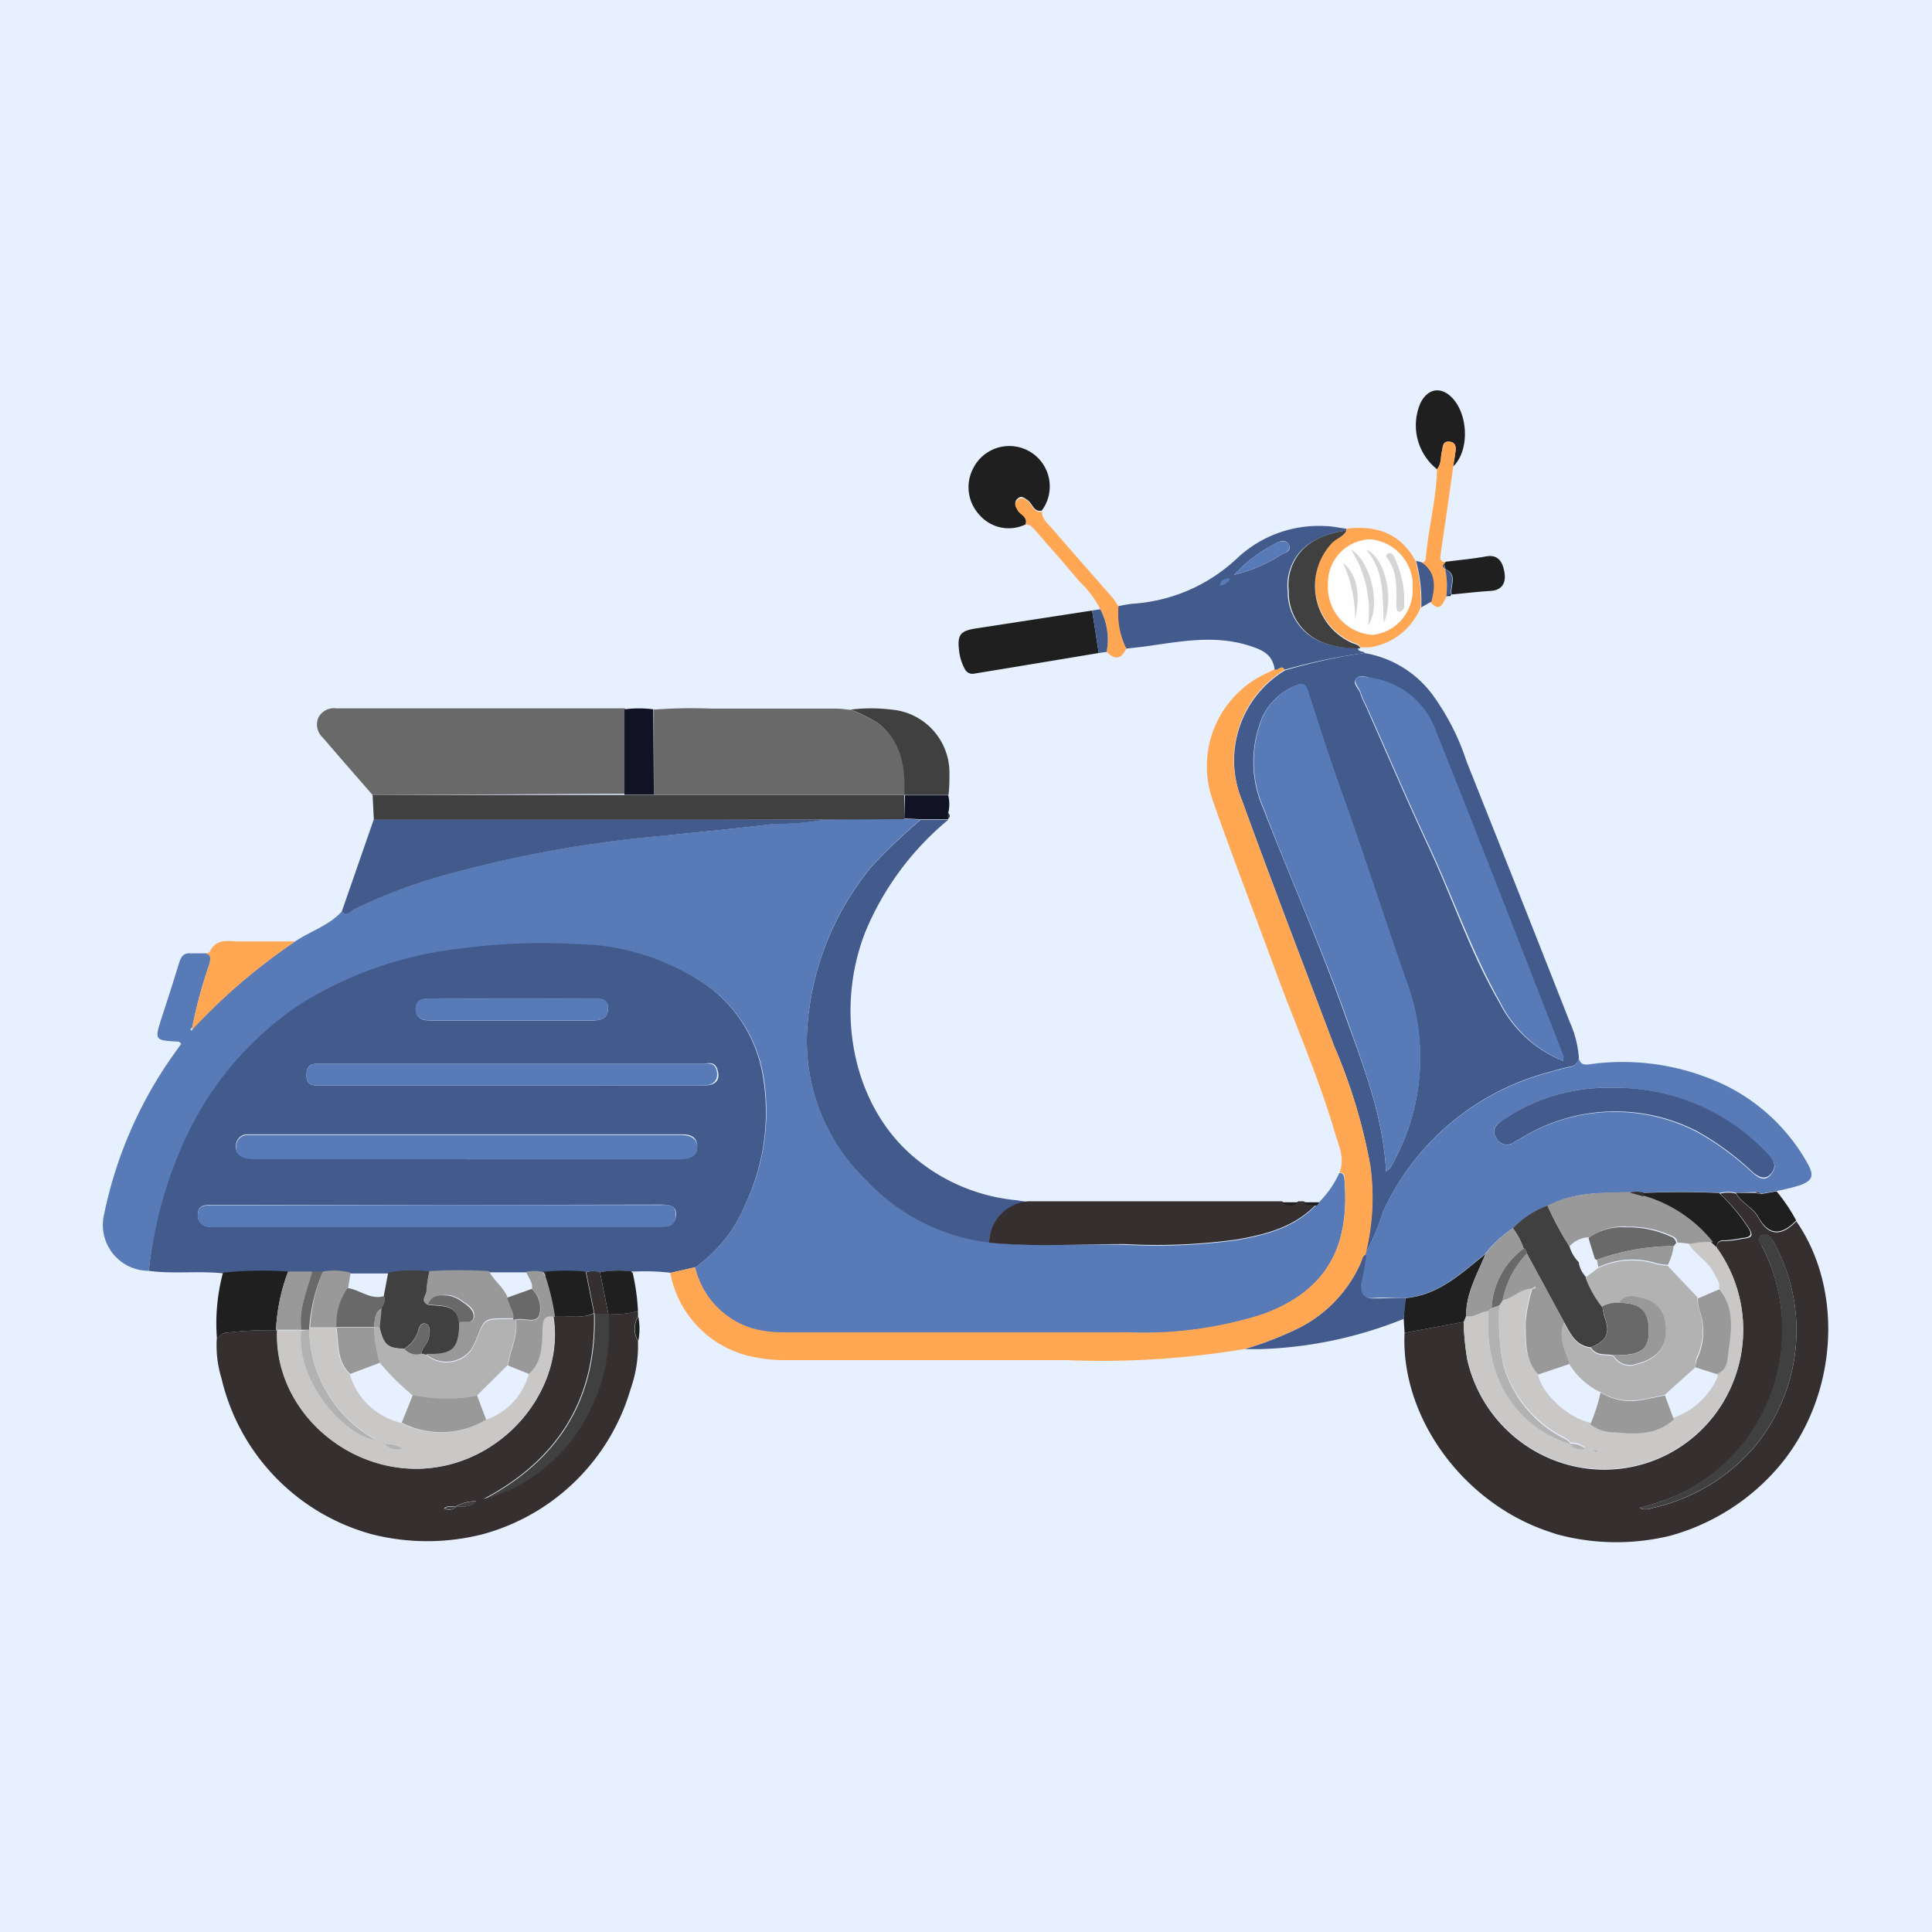 <svg id="Layer_1" data-name="Layer 1" xmlns="http://www.w3.org/2000/svg" viewBox="0 0 140 140"><defs><style>.cls-1{fill:#e6f0ff;}.cls-2{fill:#587bb7;}.cls-3{fill:#435a8c;}.cls-4{fill:#352f30;}.cls-5{fill:#ffa753;}.cls-6{fill:#696969;}.cls-7{fill:#414040;}.cls-8{fill:#1f1f1f;}.cls-9{fill:#111224;}.cls-10{fill:#c8400e;}.cls-11{fill:#c9c8c7;}.cls-12{fill:#999;}.cls-13{fill:#fefefe;}.cls-14{fill:#b2b2b2;}.cls-15{fill:#d5d5d5;}</style></defs><rect class="cls-1" width="140" height="140"/><g id="MluClD"><path class="cls-2" d="M10.78,92.09a3.33,3.33,0,0,1-3.22-4.17,30.58,30.58,0,0,1,5.2-11.76l.38-.53c-.11-.08-.15-.14-.2-.15-1.76-.09-1.75-.09-1.21-1.78.43-1.31.85-2.62,1.25-3.93.13-.42.31-.72.8-.69l.07,0,.07,0h.84c.56,0,.53.33.41.8a33.53,33.53,0,0,0-1.25,4.62c-.1,0-.16.08-.06.18l.1-.14a43.64,43.64,0,0,1,7.44-6.33c1.11-.74,2.43-1.14,3.36-2.15.4.36.67-.06.95-.2a38.41,38.41,0,0,1,6.23-2.37A87.8,87.8,0,0,1,46.53,60.7c3.17-.3,6.36-.61,9.52-1a20.67,20.67,0,0,0,3.78-.32l5.7-.06,1.18.07a41.4,41.4,0,0,0-3.53,3.36,20.59,20.59,0,0,0-4.7,12,14,14,0,0,0,4.3,10.77,14.52,14.52,0,0,0,8.89,4.51c3.27.32,6.54.1,9.81.17a42.47,42.47,0,0,0,8.13-.33c2.11-.37,4.17-.89,5.73-2.52.11-.05.23-.07.24-.23l0,0A7.25,7.25,0,0,0,97.05,85c.33,0,.34.22.37.46.38,4.54-1,8-5.88,9.78a28.34,28.34,0,0,1-9.88,1.33c-8.3,0-16.59,0-24.88,0a8,8,0,0,1-2.33-.3,6.11,6.11,0,0,1-4.09-4.41A10.45,10.45,0,0,0,54,87.29a15.67,15.67,0,0,0,1.35-9.15,10.11,10.11,0,0,0-4.07-6.69,17,17,0,0,0-9.48-3,44,44,0,0,0-8.5.34,27.61,27.61,0,0,0-11.47,4,23.59,23.59,0,0,0-8.63,10.4A30.7,30.7,0,0,0,10.78,92.09Z"/><path class="cls-3" d="M10.78,92.09a30.7,30.7,0,0,1,2.37-8.94,23.59,23.59,0,0,1,8.63-10.4,27.61,27.61,0,0,1,11.47-4,44,44,0,0,1,8.5-.34,17,17,0,0,1,9.48,3,10.11,10.11,0,0,1,4.07,6.69A15.67,15.67,0,0,1,54,87.29a10.45,10.45,0,0,1-3.59,4.53l-1.8.41A16.47,16.47,0,0,0,46,92.14h-.27a7.58,7.58,0,0,0-2.28.06,1.43,1.43,0,0,0-1,0,14.25,14.25,0,0,0-2.92,0h-.24a2.76,2.76,0,0,0-1.18,0h-2.7a34.6,34.6,0,0,0-4.32,0,9.37,9.37,0,0,0-3,.08H25.38a4.52,4.52,0,0,0-2-.09H20.87a27.57,27.57,0,0,0-4.72.08C14.36,92.08,12.56,92.33,10.78,92.09Zm23-8.12H49.27c.66,0,1.27-.16,1.25-.92s-.6-.86-1.21-.85H18.62c-.23,0-.46,0-.69,0a.81.81,0,0,0-.83.79c-.06.54.27.79.71.9a4.53,4.53,0,0,0,1,.06Zm-2.06,3.35H17.4c-.75,0-1.51,0-2.26,0-.45,0-.78.12-.8.64a.81.81,0,0,0,.7.92,2,2,0,0,0,.49,0H47.8c.61,0,1.15-.09,1.19-.85s-.65-.73-1.19-.74ZM37,78.66c4.66,0,9.32,0,14,0,.88,0,1.21-.4,1-1.12s-.73-.45-1.16-.45H22.92c-.56,0-.71.32-.71.83,0,.8.55.74,1.09.74Zm.1-6.3c-2,0-3.92,0-5.88,0-.6,0-1.1.08-1.08.79s.54.8,1.11.8H42.9c.62,0,1.14-.11,1.16-.86s-.58-.72-1.1-.72C41,72.35,39,72.36,37.07,72.36Z"/><path class="cls-3" d="M98.85,47.32a7.71,7.71,0,0,1,5.09,3.21,17.27,17.27,0,0,1,2.33,4.64q3.77,9.45,7.49,18.91a7.73,7.73,0,0,1,.65,2.55.7.7,0,0,1-.61.66,13.23,13.23,0,0,0-1.41.36,18.38,18.38,0,0,0-12.18,10.18,16.18,16.18,0,0,1-1.27,3,16.77,16.77,0,0,0,.34-6.43,39.89,39.89,0,0,0-2.61-8.62C94.43,69.84,92.15,63.91,90,58a7.61,7.61,0,0,1,3.12-9.42A40.54,40.54,0,0,1,98.85,47.32Zm1.59,37.57c.16-.14.26-.18.3-.26A15.75,15.75,0,0,0,102,71.4c-1.64-4.65-3.14-9.36-4.8-14-.87-2.43-1.65-4.89-2.45-7.34-.17-.52-.39-.58-.86-.37a4.5,4.5,0,0,0-2.35,2.13,8.36,8.36,0,0,0,0,6.77c2,5.13,4.22,10.14,6.05,15.32C98.87,77.45,100.24,81,100.44,84.89Zm12.82-8a1.57,1.57,0,0,0,0-.31c-3.07-7.85-6.11-15.71-9.24-23.53a5.88,5.88,0,0,0-4.49-3.86c-.41-.08-1-.38-1.27,0s.22.7.32,1.07a6.44,6.44,0,0,0,.39.9c1.52,3.43,3,6.89,4.59,10.3,1.72,3.7,3,7.59,5.07,11.15A8.93,8.93,0,0,0,113.26,76.88Z"/><path class="cls-4" d="M121.05,111.28a16.44,16.44,0,0,1-8.27-.11l-.74-.25c-6.14-2.15-10.55-8.31-10.26-14.34l4.28-.79a19.4,19.4,0,0,0,.26,2.72,10.23,10.23,0,0,0,8.66,7.91,10.05,10.05,0,0,0,10.5-6,10.16,10.16,0,0,0-1.09-10c0-.45.32-.52.67-.49a8.41,8.41,0,0,0,1.24-.17c.86-.06.68-.4.34-.91a13.65,13.65,0,0,0-2-2.35,2.32,2.32,0,0,1,1.17,0c.4.71,1.22,1,1.62,1.76.72,1.31,1.64,1.37,2.74.24,3.47,5,3,12.64-1.18,17.67A15.9,15.9,0,0,1,121.05,111.28Zm-2.25-2a1.2,1.2,0,0,0,.93,0,13.6,13.6,0,0,0,7.52-4.57,13.21,13.21,0,0,0,1.24-14.76c-.22-.37-.51-.59-.87-.4s0,.57.09.81A13.31,13.31,0,0,1,129,98.52a13.07,13.07,0,0,1-6.9,9.57A18.51,18.51,0,0,1,118.8,109.27Z"/><path class="cls-2" d="M125.8,86.44a2.32,2.32,0,0,0-1.17,0c-1.84-.1-3.68-.09-5.52,0a2,2,0,0,0-1,0c-2,0-4.11-.09-6,1A6.73,6.73,0,0,0,109.63,89a8.49,8.49,0,0,0-2,1.85c-1.75,1.41-3.4,3-5.8,3.21-.79,0-1.58-.06-2.36,0s-.91-.31-.88-1a14.9,14.9,0,0,0,.39-2.2l-.06,0a16.18,16.18,0,0,0,1.27-3,18.38,18.38,0,0,1,12.18-10.18,13.23,13.23,0,0,1,1.41-.36.7.7,0,0,0,.61-.66c.17.67.69.46,1.11.42a17.21,17.21,0,0,1,8.2,1,13.79,13.79,0,0,1,7.3,6.26c.47.85.35,1.21-.57,1.55a16.41,16.41,0,0,1-1.71.42l-1.17.2a.28.28,0,0,0-.39-.13Zm-9.15-7.61a13.33,13.33,0,0,0-7.82,2.4c-.46.29-.77.65-.41,1.21a.85.85,0,0,0,1.33.31c.13-.09.28-.15.43-.24A13,13,0,0,1,122.92,82a20.07,20.07,0,0,1,4.09,3c.46.38.89.65,1.34.09s.21-1-.22-1.38A15.07,15.07,0,0,0,116.65,78.83Z"/><path class="cls-4" d="M35,111.17a16.26,16.26,0,0,1-8.08,0A15.33,15.33,0,0,1,16.05,99.88a8.13,8.13,0,0,1-.34-2.9c.22-.16.37-.39.72-.41A26.45,26.45,0,0,1,20,96.39h.09c-.25,6.28,6.1,11.29,12.38,9.76,4.94-1.2,8.4-6.06,7.64-10.75l0,0h.06c.95-.12,1.94.2,2.87-.22h0c.17,6.16-2.59,10.58-8,13.44a12.12,12.12,0,0,0,7.37-5.87,13.21,13.21,0,0,0,1.62-7.57h0A5.59,5.59,0,0,0,46.23,95l0,.4a1.72,1.72,0,0,0,0,1.78,9.46,9.46,0,0,1-.53,3.46A15.36,15.36,0,0,1,35,111.17Zm-2-2c.46-.05,1,.15,1.5-.4a3.2,3.2,0,0,0-1.51.4c-.25,0-.54-.09-.81.12A.66.66,0,0,0,33.05,109.18Z"/><path class="cls-5" d="M93.1,48.53A7.61,7.61,0,0,0,90,58c2.17,6,4.45,11.89,6.69,17.83a39.89,39.89,0,0,1,2.61,8.62,16.77,16.77,0,0,1-.34,6.43l.06,0c-.29.11-.3.41-.4.63a9.69,9.69,0,0,1-4.41,4.68,24.82,24.82,0,0,1-4,1.56,62.6,62.6,0,0,1-12.9.81q-10.23,0-20.47,0a10.9,10.9,0,0,1-2.9-.39,7.63,7.63,0,0,1-5.37-5.93l1.8-.41a6.11,6.11,0,0,0,4.09,4.41,8,8,0,0,0,2.33.3c8.29,0,16.58,0,24.88,0a28.34,28.34,0,0,0,9.88-1.33c4.89-1.81,6.26-5.24,5.88-9.78,0-.24,0-.47-.37-.46.43-1.07-.08-2-.36-3-1.18-4-2.91-7.9-4.36-11.86s-3-7.94-4.42-12A7.41,7.41,0,0,1,92,48.69a3.72,3.72,0,0,0,.34-.19C92.61,48.6,92.87,48.14,93.1,48.53Z"/><path class="cls-6" d="M27,57.61c-1.2-1.38-2.41-2.76-3.6-4.15A1.29,1.29,0,0,1,23.07,52a1.28,1.28,0,0,1,1.31-.67H45.1a1.06,1.06,0,0,1,.19,0c0,2.06,0,4.13,0,6.19Z"/><path class="cls-3" d="M71.67,90.05a14.52,14.52,0,0,1-8.89-4.51,14,14,0,0,1-4.3-10.77,20.59,20.59,0,0,1,4.7-12,41.4,41.4,0,0,1,3.53-3.36l2,0a20.92,20.92,0,0,0-6,8.11c-2.17,5.52-1,12,2.92,15.79a13.42,13.42,0,0,0,8,3.66l1,.15A3.09,3.09,0,0,0,71.67,90.05Z"/><path class="cls-6" d="M47.38,51.42a37.11,37.11,0,0,1,4.22-.07c3,0,6,0,9,0,.35,0,.71.06,1.07.09a11.74,11.74,0,0,1,2,1c1.67,1.36,2,3.18,1.87,5.16H47.38Z"/><path class="cls-3" d="M59.83,59.39a20.67,20.67,0,0,1-3.78.32c-3.16.38-6.35.69-9.52,1a87.8,87.8,0,0,0-14.59,2.79,38.41,38.41,0,0,0-6.23,2.37c-.28.14-.55.56-.95.2.78-2.23,1.55-4.47,2.33-6.7H51.38Z"/><path class="cls-3" d="M93.1,48.53c-.23-.39-.49.07-.73,0-.14-1-.72-1.36-1.63-1.67-2.65-.92-5.25-.36-7.87,0L81.61,47A5.81,5.81,0,0,1,81,43.94a8.15,8.15,0,0,1,1.06-.19,12.2,12.2,0,0,0,7.56-3.27A8.62,8.62,0,0,1,96,38.12c.52,0,1,.13,1.56.19a.33.33,0,0,1,0,.14,5.94,5.94,0,0,0-2,.57,3.68,3.68,0,0,0-2.25,3.8A3.89,3.89,0,0,0,96,46.61a7.29,7.29,0,0,0,2.41.34c0,.33.36.19.48.37A40.54,40.54,0,0,0,93.1,48.53Zm-3.68-6.87a11.15,11.15,0,0,0,3.49-1.5c.28-.13.7-.27.5-.68s-.63-.28-.88-.15A10.75,10.75,0,0,0,89.42,41.66Z"/><path class="cls-7" d="M59.83,59.39l-8.45,0H27.09L27,57.61l18.22,0H65.52l0,.05,0,1.7Z"/><path class="cls-4" d="M71.67,90.05a3.09,3.09,0,0,1,2.83-3l18.4,0a.88.88,0,0,0,1.19,0h.39c.22.31.58.16.86.25-1.56,1.63-3.62,2.15-5.73,2.52a42.47,42.47,0,0,1-8.13.33C78.21,90.15,74.94,90.37,71.67,90.05Z"/><path class="cls-8" d="M79.62,47.32c-3,.5-6,1-9,1.49a.62.62,0,0,1-.72-.36,3.51,3.51,0,0,1-.4-1.3c-.14-1.15.08-1.43,1.21-1.61l8.43-1.3Z"/><path class="cls-8" d="M74.32,38a2.81,2.81,0,0,1-3.39-.74A2.93,2.93,0,0,1,70.49,34a2.93,2.93,0,1,1,5,3c-.6.11-.66-.5-1-.74s-.49-.36-.76-.12-.14.5,0,.78S74.5,37.44,74.32,38Z"/><path class="cls-7" d="M65.52,57.58c.1-2-.2-3.8-1.87-5.16a11.74,11.74,0,0,0-2-1,12,12,0,0,1,2.94,0,4.59,4.59,0,0,1,4.21,4.53c0,.56,0,1.11-.07,1.66l-3.14,0Z"/><path class="cls-8" d="M20,96.39a26.45,26.45,0,0,0-3.56.18c-.35,0-.5.25-.72.41a14.15,14.15,0,0,1,.44-4.76,27.57,27.57,0,0,1,4.72-.08A13.77,13.77,0,0,0,20,96.39Z"/><path class="cls-5" d="M97.57,38.45a.33.33,0,0,0,0-.14c2.15-.26,3.91.32,5,2.33a11,11,0,0,1,.38,3.37,4.77,4.77,0,0,1-3.68,2.9c-.23,0-.45,0-.68,0-.12-.28-.4-.29-.64-.4a4.53,4.53,0,0,1-1.51-7.13C96.77,39,97.33,38.93,97.57,38.45Zm-1.33,3.91A3.45,3.45,0,0,0,99.47,46a3.25,3.25,0,0,0,2.89-3.25,3.37,3.37,0,0,0-3.07-3.64A3.15,3.15,0,0,0,96.24,42.36Z"/><path class="cls-5" d="M13.92,74.5a33.53,33.53,0,0,1,1.25-4.62c.12-.47.15-.75-.41-.8.15,0,.41,0,.45-.13.48-1,1.39-.72,2.18-.73,1.34,0,2.67,0,4,0A43.64,43.64,0,0,0,14,74.54Z"/><path class="cls-7" d="M97.57,38.45c-.24.48-.8.58-1.14,1a4.53,4.53,0,0,0,1.51,7.13c.24.11.52.12.64.4h-.21A7.29,7.29,0,0,1,96,46.61a3.89,3.89,0,0,1-2.61-3.79A3.68,3.68,0,0,1,95.6,39,5.94,5.94,0,0,1,97.57,38.45Z"/><path class="cls-8" d="M104.13,34a4.06,4.06,0,0,1-1.19-4.81c.45-.88,1.18-1.14,1.91-.68,1.51,1,1.77,4,.46,5.29,0-.29.1-.58.13-.86s.2-.85-.37-.93-.5.37-.59.72S104.47,33.6,104.13,34Z"/><path class="cls-5" d="M74.32,38c.18-.54-.38-.67-.57-1s-.29-.53,0-.78.51-.07.76.12.4.85,1,.74c0,.56.42.86.73,1.22,1.45,1.68,2.92,3.35,4.37,5a6.62,6.62,0,0,1,.44.64A5.83,5.83,0,0,0,81.61,47c-.36.79-.84.83-1.42.23a4.72,4.72,0,0,0-.46-3.09,7.13,7.13,0,0,0-1.51-2c-1-1.22-2.09-2.42-3.13-3.63C74.88,38.29,74.69,38,74.32,38Z"/><path class="cls-9" d="M47.38,57.59H45.25c0-2.06,0-4.13,0-6.19a8.12,8.12,0,0,1,2.09,0Z"/><path class="cls-5" d="M104.13,34c.34-.36.24-.85.35-1.27s.09-.79.59-.72.42.55.37.93-.08.57-.13.86c-.29,2.05-.58,4.1-.89,6.15,0,.35-.23.72.33.8a.27.27,0,0,1-.11.15c-.19.18,0,.29.09.39h0a5.67,5.67,0,0,1,.06,2c-.25.46-.45,1.08-1.1.38.23-1.08.35-2.12-.73-2.85.15-.07.33-.11.35-.3C103.5,38.27,104.09,36.15,104.13,34Z"/><path class="cls-8" d="M104.64,40.86a.27.27,0,0,0,.11-.15c1-.13,2-.22,2.93-.39s1.22.46,1.34,1.17-.15,1.28-1,1.33-1.89.17-2.83.26c-.13-.62.48-1.41-.44-1.84h0Z"/><path class="cls-8" d="M127.57,86.53l1.17-.2a13,13,0,0,1,1.42,2.11c-1.1,1.13-2,1.07-2.74-.24-.4-.73-1.22-1-1.62-1.76l1.38,0Z"/><path class="cls-9" d="M65.57,57.63l3.14,0a2.64,2.64,0,0,1,0,1.28l0,.46,0,0-2,0-1.18-.07C65.54,58.76,65.56,58.2,65.57,57.63Z"/><path class="cls-3" d="M103,40.74c1.08.73,1,1.77.73,2.85l-.74.42a11,11,0,0,0-.38-3.37Z"/><path class="cls-3" d="M79.73,44.15a4.72,4.72,0,0,1,.46,3.09l-.57.08-.48-3.08Z"/><path class="cls-3" d="M104.72,41.24c.92.43.31,1.22.44,1.84l0,0-.29.13-.07,0A5.67,5.67,0,0,0,104.72,41.24Z"/><path class="cls-8" d="M95.34,87.37c-.28-.09-.64.06-.86-.25,0,0,0-.05.1,0h.72l.28,0C95.57,87.3,95.45,87.32,95.34,87.37Z"/><path class="cls-8" d="M94.09,87.12a.88.88,0,0,1-1.19,0Z"/><path class="cls-10" d="M95.58,87.14l-.28,0h.33Z"/><path class="cls-7" d="M68.69,59.34l0-.46C68.86,59.05,68.88,59.21,68.69,59.34Z"/><path class="cls-8" d="M104.85,43.17l.29-.13C105.13,43.28,105,43.18,104.85,43.17Z"/><polygon class="cls-11" points="13.91 69.08 13.85 69.12 13.78 69.08 13.85 69.03 13.91 69.08"/><polygon class="cls-10" points="94.57 87.1 94.58 87.09 94.58 87.06 94.57 87.1"/><path class="cls-11" d="M14,74.54l-.1.14c-.1-.1,0-.15.06-.18Z"/><path class="cls-2" d="M33.83,84h-15a4.53,4.53,0,0,1-1-.06c-.44-.11-.77-.36-.71-.9a.81.81,0,0,1,.83-.79c.23,0,.46,0,.69,0H49.31c.61,0,1.19.16,1.21.85s-.59.92-1.25.92H33.83Z"/><path class="cls-2" d="M31.77,87.32h16c.54,0,1.22-.15,1.19.74s-.58.85-1.19.85H15.53a2,2,0,0,1-.49,0,.81.81,0,0,1-.7-.92c0-.52.35-.64.8-.64.75,0,1.51,0,2.26,0Z"/><path class="cls-2" d="M37,78.66H23.3c-.54,0-1.09.06-1.09-.74,0-.51.15-.84.71-.83H50.76c.43,0,1-.17,1.16.45s-.1,1.12-1,1.12C46.29,78.67,41.63,78.66,37,78.66Z"/><path class="cls-7" d="M28.13,92.22a9.37,9.37,0,0,1,3-.08,8.58,8.58,0,0,0-.21,1.41c0,.31-.5.71.1,1,.93.14,2.08-.1,2.28,1.31,0,1.84-.4,2.27-1.94,2.32-.16,0-.32,0-.48,0l-.36-.09c.09-.51.62-.84.58-1.4,0-.29.1-.67-.25-.77s-.49.24-.55.53a2.36,2.36,0,0,1-1,1.28c-1.2,0-1.5-.26-1.8-1.55,0-.46.09-.92.13-1.38.14-.28.34-.55.18-.89Z"/><path class="cls-2" d="M37.07,72.36c2,0,3.93,0,5.89,0,.52,0,1.13-.1,1.1.72s-.54.86-1.16.86H31.22c-.57,0-1.09-.11-1.11-.8s.48-.8,1.08-.79C33.15,72.37,35.11,72.36,37.07,72.36Z"/><path class="cls-12" d="M31,94.52c-.6-.26-.09-.66-.1-1a8.58,8.58,0,0,1,.21-1.41,34.6,34.6,0,0,1,4.32,0c.35.68,1,1.11,1.32,1.83.11.54.52,1,.42,1.59l-.48,0c-1.59,0-1.59,0-2.16,1.48a5.68,5.68,0,0,1-.39.78,2.26,2.26,0,0,1-3.28.32c.16,0,.32,0,.48,0,1.54-.05,1.9-.48,1.94-2.32.35-.17,1,.22,1.08-.34s-.36-.85-.79-1.13a2.31,2.31,0,0,0-1-.47C31.94,93.84,31.29,93.77,31,94.52Z"/><path class="cls-12" d="M38.14,92.16a2.76,2.76,0,0,1,1.18,0l.2.35a17.22,17.22,0,0,1,.69,2.92h-.06l0,0c-.69-.08-.75.32-.77.89,0,1.16,0,2.37-1,3.26l-1.57-.63c.15-1.11.75-2.13.58-3.29.56-.17,1.39.3,1.69-.3a1.88,1.88,0,0,0-.53-1.95C38.63,92.89,38.25,92.57,38.14,92.16Z"/><path class="cls-8" d="M40.21,95.41a17.22,17.22,0,0,0-.69-2.92l0-.34a14.25,14.25,0,0,1,2.92,0l.6,3C42.15,95.61,41.16,95.29,40.21,95.41Z"/><path class="cls-12" d="M23.41,92.14a4.52,4.52,0,0,1,2,.09c-.06.37-.12.74-.19,1.11a4.39,4.39,0,0,0-.81,2.85l-1.94,0A12.24,12.24,0,0,1,23.41,92.14Z"/><path class="cls-12" d="M20,96.39a13.77,13.77,0,0,1,.88-4.25h1.75c-.36,1.39-1,2.73-.78,4.22l-1.76,0Z"/><path class="cls-8" d="M45.85,92.25A16,16,0,0,1,46.23,95a5.59,5.59,0,0,1-2.15.19l-.6-3a7.58,7.58,0,0,1,2.28-.06A.2.2,0,0,0,45.85,92.25Z"/><path class="cls-4" d="M43.48,92.2l.6,3h-1l-.6-3A1.43,1.43,0,0,1,43.48,92.2Z"/><path class="cls-6" d="M21.84,96.36c-.22-1.49.42-2.83.78-4.22h.79a12.24,12.24,0,0,0-1,4.07.83.83,0,0,0,0,.15l-.58,0Z"/><path class="cls-4" d="M39.56,92.15l0,.34-.2-.35Z"/><path class="cls-11" d="M45.85,92.25a.2.2,0,0,1-.09-.11H46Z"/><path class="cls-2" d="M100.44,84.89c-.2-3.94-1.57-7.44-2.82-11-1.83-5.18-4.1-10.19-6.05-15.32a8.36,8.36,0,0,1,0-6.77,4.5,4.5,0,0,1,2.35-2.13c.47-.21.69-.15.86.37.8,2.45,1.58,4.91,2.45,7.34,1.66,4.64,3.16,9.35,4.8,14a15.75,15.75,0,0,1-1.28,13.23C100.7,84.71,100.6,84.75,100.44,84.89Z"/><path class="cls-2" d="M113.26,76.88a8.93,8.93,0,0,1-4.58-4.31c-2-3.56-3.35-7.45-5.07-11.15C102,58,100.54,54.55,99,51.12a6.44,6.44,0,0,1-.39-.9c-.1-.37-.57-.78-.32-1.07s.86,0,1.27,0A5.88,5.88,0,0,1,104.07,53c3.13,7.82,6.17,15.68,9.24,23.53A1.57,1.57,0,0,1,113.26,76.88Z"/><path class="cls-11" d="M124.39,90.38a10.16,10.16,0,0,1,1.09,10,10.05,10.05,0,0,1-10.5,6,10.23,10.23,0,0,1-8.66-7.91,19.4,19.4,0,0,1-.26-2.72l.18-.43c.6.14,1.07-.32,1.63-.36a10.85,10.85,0,0,0,.57,4.62,8.18,8.18,0,0,0,5.33,5,1.05,1.05,0,0,0,1.09.31,1.42,1.42,0,0,0-1.07-.35c-.14-.28-.43-.37-.68-.51a8.59,8.59,0,0,1-4.19-5.26,17.5,17.5,0,0,1-.27-4.27l.23-.35c.76-.14,1.31-.82,2.12-.83l0,0a12.26,12.26,0,0,0-.48,2.47c0,1.3-.08,2.65.92,3.72.19,1.38,2.1,3.2,3.77,3.58a2.8,2.8,0,0,0,1.83.58c1.49.16,3,.18,4.22-.93a5.46,5.46,0,0,0,3.22-3c0-.07-.08-.17-.12-.25.84-.33.78-1.16.88-1.81.22-1.49.39-3-.67-4.34.08-.42-.19-.72-.36-1.06-.43-.9-1.36-1.35-1.86-2.18a6.27,6.27,0,0,1,1.67-.12Zm-8.59,14.77s-.1-.08-.15-.08-.1.05-.15.08.1.07.15.07A.34.34,0,0,0,115.8,105.15Z"/><path class="cls-7" d="M118.8,109.27a18.51,18.51,0,0,0,3.26-1.18,13.07,13.07,0,0,0,6.9-9.57,13.31,13.31,0,0,0-1.25-8.17c-.12-.24-.56-.56-.09-.81s.65,0,.87.4a13.21,13.21,0,0,1-1.24,14.76,13.6,13.6,0,0,1-7.52,4.57A1.2,1.2,0,0,1,118.8,109.27Z"/><path class="cls-8" d="M124.39,90.38l-.34-.32a10,10,0,0,0-5-3.36v-.25c1.84-.08,3.68-.09,5.52,0a13.65,13.65,0,0,1,2,2.35c.34.51.52.85-.34.91a8.41,8.41,0,0,1-1.24.17C124.71,89.86,124.41,89.93,124.39,90.38Z"/><path class="cls-8" d="M106.24,95.36l-.18.43-4.28.79-.06-1c0-.5.08-1,.13-1.51,2.4-.21,4.05-1.8,5.8-3.21C107.06,92.32,106.22,93.7,106.24,95.36Z"/><path class="cls-3" d="M116.65,78.83a15.07,15.07,0,0,1,11.48,4.82c.43.43.63.88.22,1.38s-.88.29-1.34-.09a20.07,20.07,0,0,0-4.09-3,13,13,0,0,0-12.74.56c-.15.09-.3.15-.43.24a.85.85,0,0,1-1.33-.31c-.36-.56,0-.92.41-1.21A13.33,13.33,0,0,1,116.65,78.83Z"/><path class="cls-7" d="M109.63,89a6.73,6.73,0,0,1,2.51-1.63,22.05,22.05,0,0,0,1.59,2.95,2.7,2.7,0,0,0,.67,1.14,1.92,1.92,0,0,0,.51,1.06,7.73,7.73,0,0,0,1.21,2.15,3.93,3.93,0,0,0,.15.76c.42,1.17.18,1.72-1,2.2-1.1-.12-1.46-1-1.93-1.82q-1.36-2.49-2.71-5a.41.41,0,0,0-.23-.36A5.49,5.49,0,0,0,109.63,89Z"/><path class="cls-12" d="M113.73,90.32a22.05,22.05,0,0,1-1.59-2.95c1.89-1,4-.93,6-1l1,.28a10,10,0,0,1,5,3.36,6.27,6.27,0,0,0-1.67.12l-.92-.1a.55.55,0,0,0-.42-.48,7.2,7.2,0,0,0-3.21-.66,4.08,4.08,0,0,0-2.72.77A1.92,1.92,0,0,0,113.73,90.32Z"/><path class="cls-3" d="M101.85,94.06c0,.51-.09,1-.13,1.51a30.14,30.14,0,0,1-10.35,2.19c-.38,0-.78,0-1.17,0a24.82,24.82,0,0,0,4-1.56,9.69,9.69,0,0,0,4.41-4.68c.1-.22.11-.52.4-.63a14.9,14.9,0,0,1-.39,2.2c0,.65.17,1,.88,1S101.06,94.05,101.85,94.06Z"/><path class="cls-12" d="M109.63,89a5.49,5.49,0,0,1,.79,1.47,5.69,5.69,0,0,0-2.33,4.32l-.22.21c-.56,0-1,.5-1.63.36,0-1.66.82-3,1.41-4.51A8.49,8.49,0,0,1,109.63,89Z"/><path class="cls-4" d="M119.1,86.7l-1-.28a2,2,0,0,1,1,0Z"/><path class="cls-4" d="M127.57,86.53l-.39-.13A.28.28,0,0,1,127.57,86.53Z"/><path class="cls-11" d="M22.4,96.36a.83.83,0,0,1,0-.15l1.94,0h0c.19,1.16,0,2.44,1,3.37a5.13,5.13,0,0,0,3.73,3.53,6.28,6.28,0,0,0,6.12-.22,4.86,4.86,0,0,0,3.13-3.33c1-.89.94-2.1,1-3.26,0-.57.08-1,.77-.89.76,4.69-2.7,9.55-7.64,10.75-6.28,1.53-12.63-3.48-12.38-9.76l1.76,0,0,0c-.39,3.65,3.12,7.61,5.45,7.93A9.32,9.32,0,0,1,22.4,96.36Zm5.53,8.28-.22-.14-.05.07.25.1a1.12,1.12,0,0,0,1.26.29A2.18,2.18,0,0,0,27.93,104.64Z"/><path class="cls-7" d="M43.09,95.2h1a13.21,13.21,0,0,1-1.62,7.57,12.12,12.12,0,0,1-7.37,5.87C40.5,105.78,43.26,101.36,43.09,95.2Z"/><path class="cls-8" d="M46.25,95.4a4.45,4.45,0,0,1,0,1.78A1.72,1.72,0,0,1,46.25,95.4Z"/><path class="cls-7" d="M33,109.18a3.2,3.2,0,0,1,1.51-.4c-.51.55-1,.35-1.5.4Z"/><path class="cls-7" d="M33.05,109.18a.66.66,0,0,1-.82.12c.27-.21.56-.07.81-.12Z"/><path class="cls-2" d="M89.42,41.66a10.75,10.75,0,0,1,3.11-2.33c.25-.13.71-.21.88.15s-.22.55-.5.68A11.15,11.15,0,0,1,89.42,41.66Z"/><path class="cls-2" d="M88.38,42.44c.05-.4.31-.51.75-.54a.8.8,0,0,1-.76.53Z"/><path class="cls-13" d="M96.24,42.36a3.15,3.15,0,0,1,3.05-3.28,3.37,3.37,0,0,1,3.07,3.64A3.25,3.25,0,0,1,99.47,46,3.45,3.45,0,0,1,96.24,42.36Zm1.66-2.54a8.27,8.27,0,0,1,1.24,5.49C100.07,44,99.39,40.71,97.9,39.82Zm1.14,0c1.31,1.55,1.13,3.44,1.27,5.26C101.09,43.35,100.4,40.4,99,39.83Zm2.71,3.33a7.51,7.51,0,0,0-.71-2.77c-.1-.17-.2-.36-.44-.28a.19.19,0,0,0-.09.31c.8,1,.67,2.27.68,3.47,0,.19,0,.45.25.43s.29-.24.31-.44S101.75,43.55,101.75,43.16Zm-3.54,1.72c.26-1.49.37-3-.89-4.11A10.19,10.19,0,0,1,98.21,44.88Z"/><path class="cls-3" d="M104.64,40.86l.09.39C104.59,41.15,104.45,41,104.64,40.86Z"/><path class="cls-14" d="M37.37,95.62c.17,1.16-.43,2.18-.58,3.29l-2.22,2.21a11.43,11.43,0,0,1-4.66,0,17.69,17.69,0,0,1-2.38-2.36,9.87,9.87,0,0,1-.42-2.59h0l.4,0c.3,1.29.6,1.54,1.8,1.55a1.14,1.14,0,0,0,1.2.36l.36.09a2.26,2.26,0,0,0,3.28-.32,5.68,5.68,0,0,0,.39-.78c.57-1.47.57-1.47,2.16-1.48l.48,0A1.08,1.08,0,0,1,37.37,95.62Z"/><path class="cls-6" d="M25.19,93.34c.9.12,1.65.87,2.63.58.16.34,0,.61-.18.89-.5.32-.47.85-.53,1.35h0l-2.73,0h0A4.39,4.39,0,0,1,25.19,93.34Z"/><path class="cls-6" d="M31,94.52c.28-.75.93-.68,1.52-.63a2.31,2.31,0,0,1,1,.47c.43.28.87.64.79,1.13s-.73.17-1.08.34C33.09,94.42,31.94,94.66,31,94.52Z"/><path class="cls-6" d="M30.51,98.1a1.14,1.14,0,0,1-1.2-.36,2.36,2.36,0,0,0,1-1.28c.06-.29.21-.62.55-.53s.23.48.25.77C31.13,97.26,30.6,97.59,30.51,98.1Z"/><path class="cls-12" d="M27.11,96.16c.06-.5,0-1,.53-1.35,0,.46-.08.92-.13,1.38Z"/><path class="cls-6" d="M37.37,95.62a1.08,1.08,0,0,0-.19,0c.1-.59-.31-1-.42-1.59l1.77-.63a1.88,1.88,0,0,1,.53,1.95C38.76,95.92,37.93,95.45,37.37,95.62Z"/><path class="cls-14" d="M22.4,96.36a9.32,9.32,0,0,0,4.87,8c-2.33-.32-5.84-4.28-5.45-7.93Z"/><path class="cls-12" d="M110.65,90.83q1.35,2.49,2.71,5c-.49,1.1.1,2.06.4,3l-2.29.77c-1-1.07-.88-2.42-.92-3.72a12.26,12.26,0,0,1,.48-2.47l.27-.1-.06-.07-.24.14c-.81,0-1.36.69-2.12.83A6.65,6.65,0,0,1,110.65,90.83Z"/><path class="cls-12" d="M121.29,102.86c-1.23,1.11-2.73,1.09-4.22.93a2.8,2.8,0,0,1-1.83-.58,12.58,12.58,0,0,0,.74-2.3,4.19,4.19,0,0,0,2.67.59c.66-.1,1.32-.25,2-.38Z"/><path class="cls-12" d="M124.6,93.42c1.06,1.32.89,2.85.67,4.34-.1.65,0,1.48-.88,1.81l-1.54-.49a2.62,2.62,0,0,1,.11-.57,4.61,4.61,0,0,0,.25-3.42,2.35,2.35,0,0,1-.17-1Z"/><path class="cls-14" d="M107.87,95l.22-.21.56-.2a17.5,17.5,0,0,0,.27,4.27,8.59,8.59,0,0,0,4.19,5.26c.25.14.54.23.68.51l0,0a8.18,8.18,0,0,1-5.33-5A10.85,10.85,0,0,1,107.87,95Z"/><path class="cls-6" d="M108.65,94.59l-.56.2a5.69,5.69,0,0,1,2.33-4.32.41.41,0,0,1,.23.36,6.65,6.65,0,0,0-1.77,3.41C108.8,94.36,108.72,94.47,108.65,94.59Z"/><path class="cls-14" d="M113.79,104.63a1.42,1.42,0,0,1,1.07.35,1.05,1.05,0,0,1-1.09-.31Z"/><path class="cls-14" d="M115.8,105.15a.34.34,0,0,1-.15.07c-.05,0-.1,0-.15-.07s.1-.08.15-.08S115.75,105.12,115.8,105.15Z"/><path class="cls-14" d="M122.85,99.08l-2.22,2c-.66.13-1.32.28-2,.38a4.19,4.19,0,0,1-2.67-.59,5.17,5.17,0,0,1-2.22-2c-.3-1-.89-2-.4-3,.47.79.83,1.7,1.93,1.82.38.65,1,.45,1.62.57a1.38,1.38,0,0,0,1.66.63c1.67-.42,2.38-1.41,2.08-3.07a2,2,0,0,0-1.5-1.65c-.58-.13-1.34-.45-1.83.3a2.18,2.18,0,0,0-1.2.26,7.73,7.73,0,0,1-1.21-2.15l.91-.69a5.84,5.84,0,0,1,4.27-.27,3.86,3.86,0,0,0,.77.1L123,94a2.35,2.35,0,0,0,.17,1,4.61,4.61,0,0,1-.25,3.42A2.62,2.62,0,0,0,122.85,99.08Z"/><path class="cls-6" d="M116.12,94.67a2.18,2.18,0,0,1,1.2-.26c1.64,0,2.15.64,2.16,2s-.55,1.75-2.18,1.79c-.13,0-.26,0-.39,0-.57-.12-1.24.08-1.62-.57,1.16-.48,1.4-1,1-2.2A3.93,3.93,0,0,1,116.12,94.67Z"/><path class="cls-6" d="M115.72,91.29l-.14-.05c-.16-.51-.31-1-.47-1.53a4.08,4.08,0,0,1,2.72-.77,7.2,7.2,0,0,1,3.21.66.55.55,0,0,1,.42.48l-.18.22A16.25,16.25,0,0,0,115.72,91.29Z"/><path class="cls-12" d="M34.57,101.12l.66,1.75a6.28,6.28,0,0,1-6.12.22c.27-.66.54-1.32.8-2A11.43,11.43,0,0,0,34.57,101.12Z"/><path class="cls-12" d="M27.53,98.75l-2.15.81c-1-.93-.81-2.21-1-3.37l2.73,0A9.87,9.87,0,0,0,27.53,98.75Z"/><path class="cls-14" d="M27.93,104.64a2.18,2.18,0,0,1,1.24.32,1.12,1.12,0,0,1-1.26-.29Z"/><path class="cls-14" d="M27.91,104.67l-.25-.1.05-.07.22.14Z"/><path class="cls-15" d="M97.9,39.82c1.49.89,2.17,4.2,1.24,5.49A8.27,8.27,0,0,0,97.9,39.82Z"/><path class="cls-15" d="M99,39.83c1.36.57,2,3.52,1.27,5.26C100.17,43.27,100.35,41.38,99,39.83Z"/><path class="cls-15" d="M101.75,43.16c0,.39,0,.55,0,.72s-.1.43-.31.44-.25-.24-.25-.43c0-1.2.12-2.42-.68-3.47a.19.19,0,0,1,.09-.31c.24-.08.34.11.44.28A7.51,7.51,0,0,1,101.75,43.16Z"/><path class="cls-15" d="M98.21,44.88a10.19,10.19,0,0,0-.89-4.11C98.58,41.92,98.47,43.39,98.21,44.88Z"/><path class="cls-11" d="M111,93.41l.24-.14.06.07-.27.1Z"/><path class="cls-12" d="M115.72,91.29a16.25,16.25,0,0,1,5.56-1,4.06,4.06,0,0,1-.42,1.36,3.86,3.86,0,0,1-.77-.1,5.84,5.84,0,0,0-4.27.27C115.79,91.65,115.75,91.47,115.72,91.29Z"/><path class="cls-12" d="M116.91,98.2c.13,0,.26,0,.39,0,1.63,0,2.2-.47,2.18-1.79s-.52-2-2.16-2c.49-.75,1.25-.43,1.83-.3a2,2,0,0,1,1.5,1.65c.3,1.66-.41,2.65-2.08,3.07A1.38,1.38,0,0,1,116.91,98.2Z"/></g></svg>
